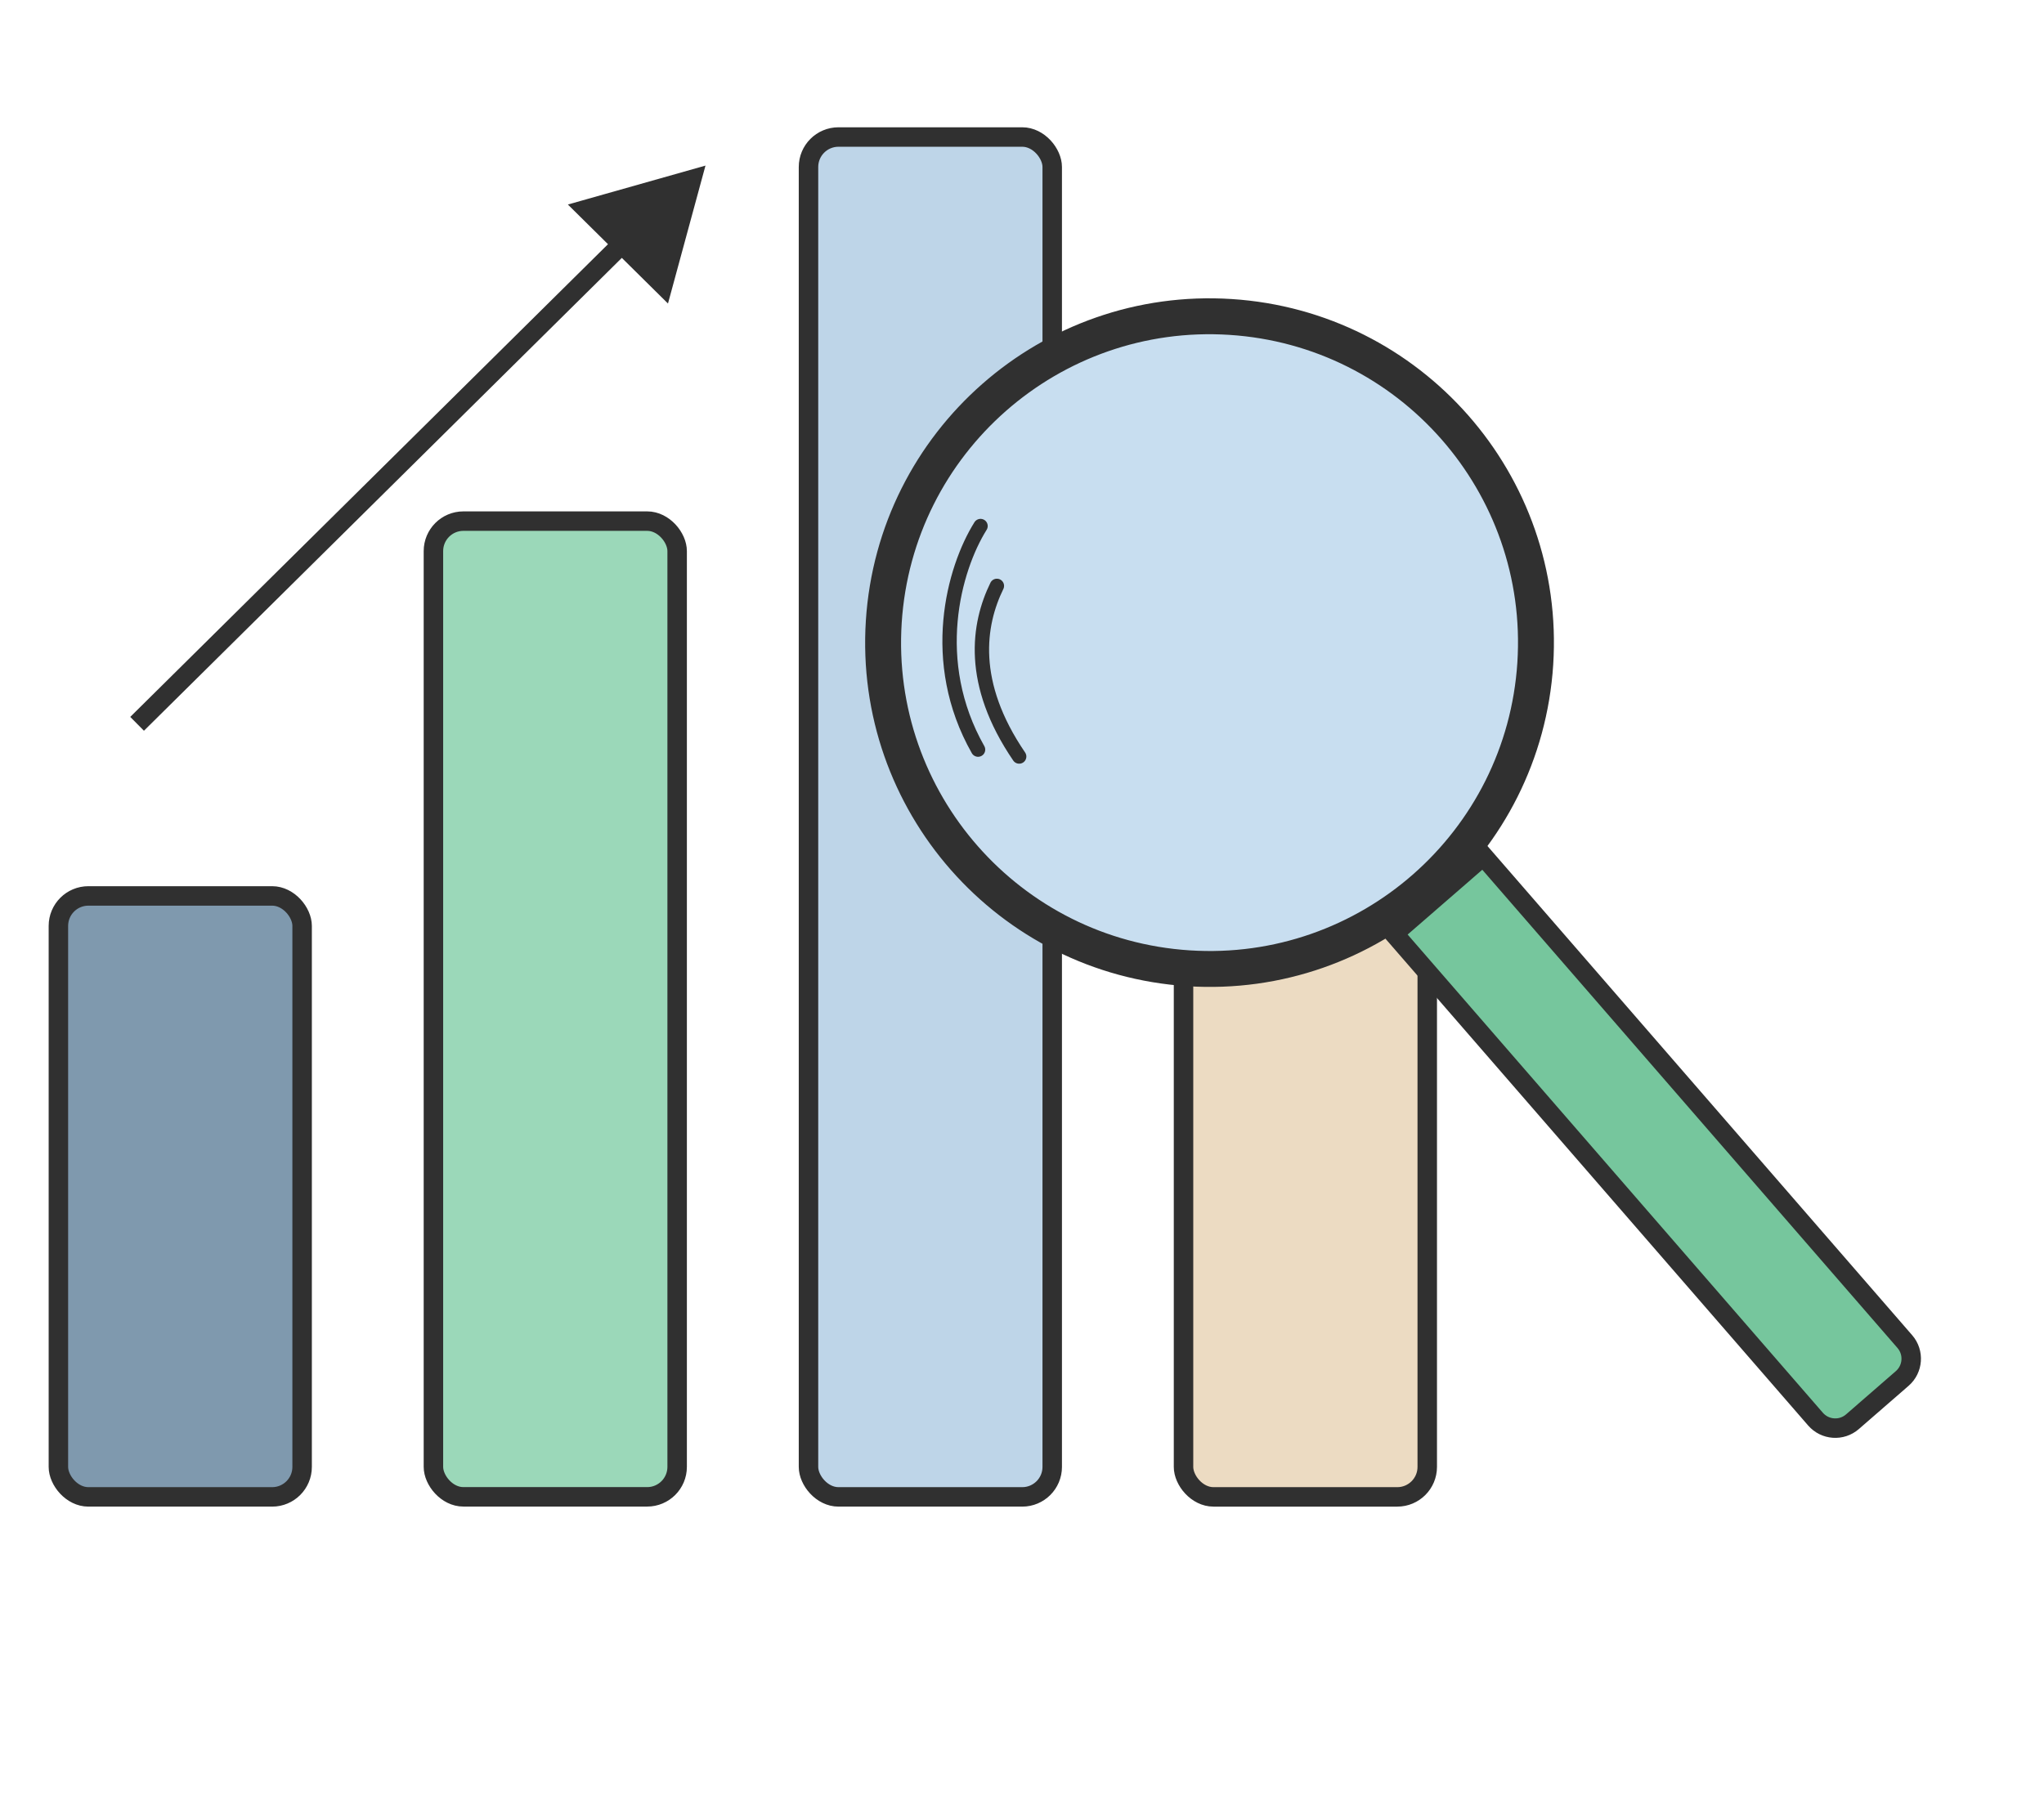 <svg width="42" height="37" viewBox="0 0 42 37" fill="none" xmlns="http://www.w3.org/2000/svg">
<rect x="1.2" y="18.413" width="5.008" height="12.351" rx="0.616" fill="#7F99AE" stroke="#303030" stroke-width="0.4"/>
<rect x="8.906" y="10.71" width="5.008" height="20.053" rx="0.616" fill="#9BD8B9" stroke="#303030" stroke-width="0.4"/>
<rect x="16.613" y="2.816" width="5.008" height="27.948" rx="0.616" fill="#BED5E8" stroke="#303030" stroke-width="0.4"/>
<rect x="24.319" y="15.299" width="5.008" height="15.465" rx="0.616" fill="#ECDBC2" stroke="#303030" stroke-width="0.4"/>
<path d="M25.285 6.514C28.982 6.752 31.785 9.942 31.547 13.639C31.308 17.335 28.119 20.139 24.422 19.9C20.725 19.662 17.922 16.472 18.16 12.775C18.399 9.079 21.589 6.276 25.285 6.514Z" fill="#C8DEF0" stroke="#303030" stroke-width="0.738" stroke-miterlimit="10"/>
<path d="M20.148 10.811C19.596 11.693 19.07 13.596 20.097 15.406" stroke="#303030" stroke-width="0.295" stroke-linecap="round"/>
<path d="M20.484 12.041C20.097 12.833 19.911 14.038 20.942 15.548" stroke="#303030" stroke-width="0.295" stroke-linecap="round"/>
<path d="M30.478 17.593L39.141 27.573C39.335 27.797 39.31 28.137 39.086 28.331L38.063 29.22C37.839 29.414 37.5 29.39 37.305 29.166L28.642 19.187L30.478 17.593Z" fill="#76C69D" stroke="#303030" stroke-width="0.4"/>
<line x1="2.817" y1="14.876" x2="12.669" y2="5.126" stroke="#303030" stroke-width="0.4"/>
<path d="M13.468 5.28L12.63 4.451L13.782 4.125L13.468 5.28Z" fill="#303030" stroke="#303030"/>
</svg>
